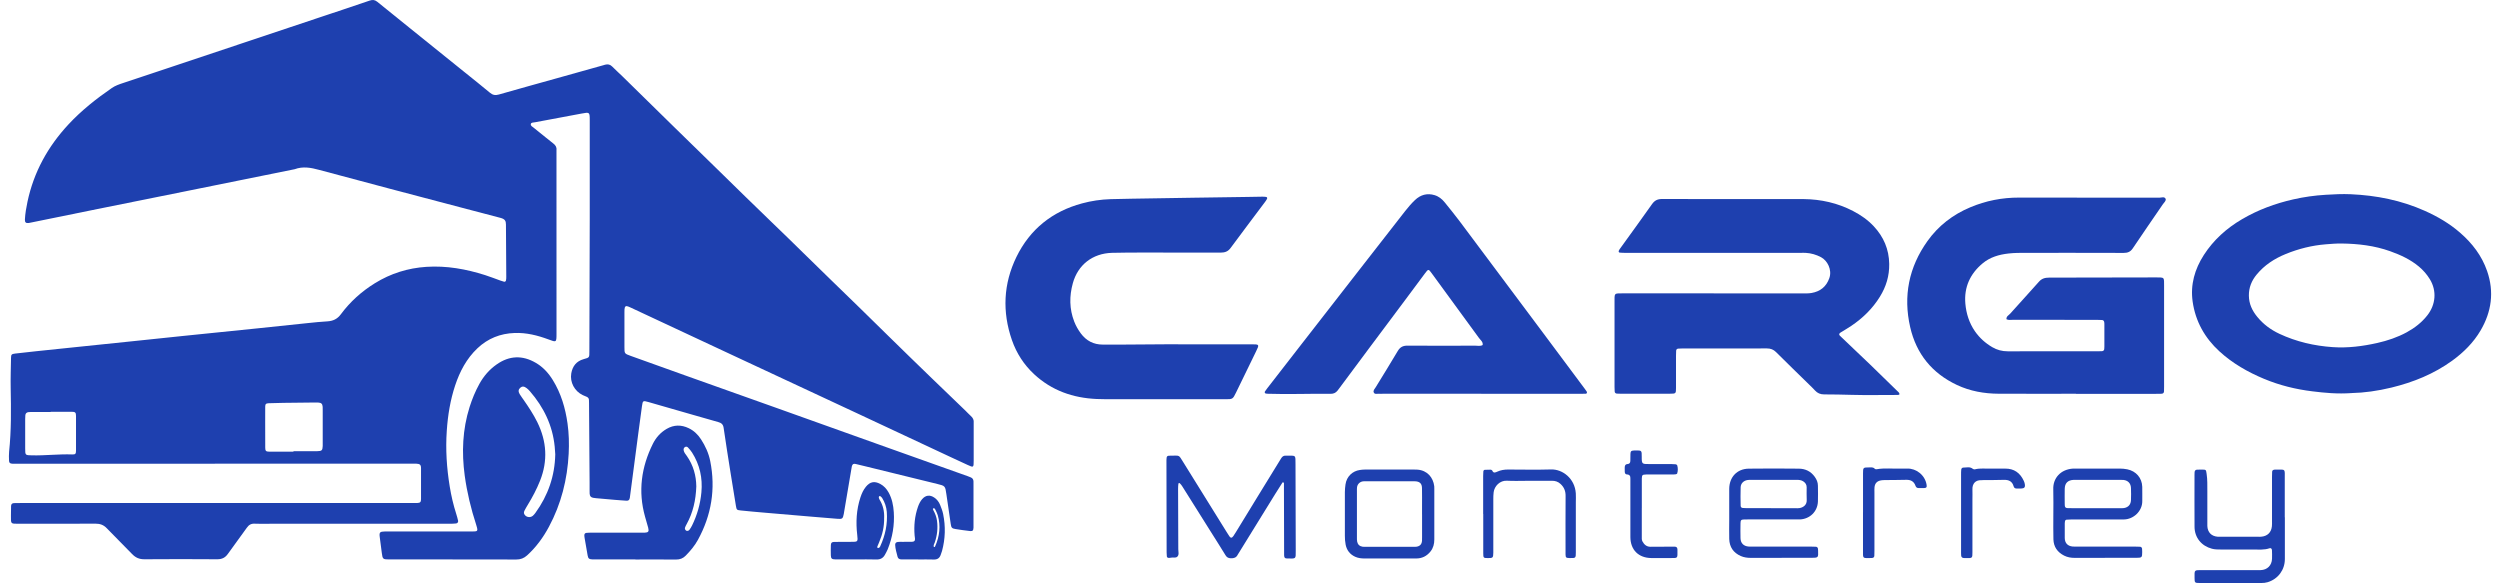 <svg xmlns="http://www.w3.org/2000/svg" xmlns:xlink="http://www.w3.org/1999/xlink" width="972" zoomAndPan="magnify" viewBox="0 0 729 171" height="228" preserveAspectRatio="xMidYMid meet" version="1.0"><defs><clipPath id="6bd53c7036"><path d="M 639 56 L 726.879 56 L 726.879 115 L 639 115 Z M 639 56 " clip-rule="nonzero"/></clipPath><clipPath id="c02c5d8675"><path d="M 639 136 L 667 136 L 667 170.004 L 639 170.004 Z M 639 136 " clip-rule="nonzero"/></clipPath><clipPath id="6a5a5a4343"><path d="M 2.121 0 L 284 0 L 284 164 L 2.121 164 Z M 2.121 0 " clip-rule="nonzero"/></clipPath></defs><path fill="#1e40af" d="M 499.746 85.562 C 508.371 85.562 517 85.562 525.625 85.562 C 526.496 85.562 527.391 85.582 528.246 85.434 C 530.785 84.996 532.555 83.598 533.426 81.117 C 534.305 78.641 532.844 75.965 531.016 75 C 529.605 74.254 528.125 73.824 526.539 73.734 C 526.043 73.703 525.543 73.734 525.035 73.734 C 508.098 73.734 491.156 73.734 474.207 73.734 C 473.582 73.734 472.957 73.727 472.34 73.668 C 472.07 73.645 471.922 73.398 472.039 73.117 C 472.137 72.895 472.27 72.676 472.422 72.477 C 475.523 68.168 478.656 63.887 481.719 59.539 C 482.484 58.445 483.348 58.02 484.68 58.027 C 496.746 58.066 508.812 58.051 520.875 58.051 C 522.566 58.051 524.254 58.035 525.938 58.051 C 531.016 58.109 535.844 59.188 540.371 61.543 C 542.602 62.703 544.648 64.125 546.379 65.969 C 549.266 69.059 550.828 72.676 550.895 76.957 C 550.953 80.449 549.996 83.59 548.172 86.535 C 546.027 90.004 543.184 92.758 539.836 95.023 C 538.801 95.723 537.715 96.34 536.656 97 C 536.246 97.262 536.203 97.605 536.531 97.918 C 539.469 100.715 542.426 103.508 545.352 106.32 C 548.051 108.918 550.715 111.555 553.402 114.164 C 553.492 114.254 553.605 114.328 553.672 114.426 C 553.77 114.574 553.895 114.738 553.887 114.895 C 553.887 115.117 553.648 115.141 553.465 115.156 C 553.152 115.172 552.836 115.172 552.523 115.172 C 548.336 115.172 544.145 115.254 539.961 115.141 C 537.273 115.066 534.594 115.008 531.906 115.008 C 530.844 115.008 529.973 114.664 529.25 113.859 C 528.668 113.207 528.023 112.609 527.398 112 C 524.227 108.895 521.039 105.809 517.898 102.672 C 517.133 101.906 516.305 101.602 515.234 101.602 C 506.98 101.633 498.73 101.617 490.477 101.617 C 490.105 101.617 489.727 101.633 489.355 101.66 C 488.996 101.691 488.789 101.922 488.766 102.266 C 488.727 102.762 488.723 103.262 488.723 103.762 C 488.723 106.887 488.727 110.012 488.723 113.133 C 488.723 114.754 488.668 114.805 487.023 114.805 C 482.148 114.812 477.273 114.805 472.398 114.805 C 472.086 114.805 471.773 114.805 471.461 114.777 C 471.117 114.738 470.879 114.547 470.844 114.188 C 470.805 113.758 470.797 113.316 470.797 112.879 C 470.797 104.445 470.797 96.004 470.797 87.57 C 470.797 87.258 470.789 86.945 470.805 86.633 C 470.848 85.828 471.043 85.613 471.793 85.562 C 472.293 85.531 472.793 85.539 473.289 85.539 C 482.105 85.539 490.926 85.539 499.738 85.539 Z M 499.746 85.562 " fill-opacity="1" fill-rule="nonzero"/><path fill="#1e40af" d="M 605.336 114.82 C 597.832 114.82 590.336 114.844 582.836 114.812 C 578.598 114.797 574.477 114.062 570.637 112.254 C 563.398 108.844 558.801 103.203 557.012 95.402 C 554.938 86.312 556.617 77.91 562.039 70.309 C 565.23 65.828 569.457 62.574 574.527 60.449 C 579.074 58.535 583.809 57.605 588.758 57.617 C 602.387 57.656 616.008 57.617 629.637 57.648 C 630.27 57.648 631.172 57.246 631.492 57.977 C 631.723 58.496 631.031 59.062 630.688 59.57 C 627.762 63.848 624.809 68.105 621.918 72.418 C 621.242 73.43 620.438 73.75 619.262 73.75 C 609.766 73.711 600.258 73.734 590.762 73.727 C 589.07 73.727 587.391 73.727 585.707 73.918 C 582.93 74.227 580.305 74.977 578.117 76.809 C 574.461 79.859 572.688 83.781 573.098 88.539 C 573.352 91.418 574.207 94.164 575.891 96.602 C 577.23 98.535 578.941 100.062 580.965 101.246 C 582.344 102.047 583.809 102.441 585.434 102.441 C 594.246 102.414 603.059 102.43 611.871 102.43 C 612.242 102.43 612.621 102.43 612.996 102.398 C 613.336 102.359 613.555 102.145 613.598 101.789 C 613.629 101.543 613.637 101.289 613.637 101.043 C 613.637 98.922 613.637 96.793 613.637 94.672 C 613.637 94.426 613.637 94.172 613.59 93.926 C 613.539 93.594 613.324 93.348 612.98 93.316 C 612.422 93.273 611.855 93.266 611.297 93.266 C 603.168 93.266 595.051 93.266 586.922 93.258 C 586.312 93.258 585.68 93.398 585.09 93.094 C 584.984 92.254 585.738 91.949 586.16 91.473 C 588.945 88.352 591.789 85.277 594.559 82.145 C 595.391 81.199 596.344 80.953 597.551 80.953 C 607.926 80.953 618.301 80.918 628.68 80.895 C 629.117 80.895 629.555 80.879 629.988 80.91 C 630.793 80.961 630.984 81.148 631.031 81.914 C 631.051 82.352 631.047 82.785 631.047 83.223 C 631.047 93.035 631.047 102.844 631.047 112.648 C 631.047 113.145 631.047 113.645 631.023 114.145 C 631 114.59 630.719 114.805 630.285 114.82 C 629.719 114.836 629.16 114.844 628.598 114.844 C 620.848 114.844 613.09 114.844 605.344 114.844 Z M 605.336 114.82 " fill-opacity="1" fill-rule="nonzero"/><g clip-path="url(#6bd53c7036)"><path fill="#1e40af" d="M 685.797 114.621 C 681.496 114.918 677.887 114.555 674.297 114.113 C 669.445 113.52 664.727 112.363 660.199 110.473 C 655.438 108.488 651 105.949 647.184 102.457 C 642.895 98.527 640.172 93.668 639.367 87.891 C 638.684 82.992 639.984 78.477 642.648 74.344 C 645.484 69.953 649.266 66.566 653.746 63.938 C 658.414 61.191 663.438 59.34 668.707 58.141 C 671.812 57.434 674.961 56.992 678.152 56.801 C 680.586 56.652 683.016 56.531 685.449 56.637 C 692.945 56.965 700.18 58.402 707.062 61.473 C 710.801 63.141 714.285 65.18 717.371 67.867 C 720.922 70.949 723.707 74.582 725.254 79.07 C 727.34 85.129 726.543 90.898 723.344 96.355 C 721.258 99.906 718.387 102.754 715.066 105.168 C 709.727 109.039 703.738 111.457 697.371 113.012 C 693.352 113.996 689.273 114.547 685.805 114.613 Z M 682.797 71.008 C 681.234 70.988 679.688 71.121 678.133 71.246 C 674.113 71.574 670.258 72.543 666.535 74.062 C 663.246 75.402 660.328 77.285 658.051 80.047 C 656.574 81.832 655.742 83.848 655.773 86.23 C 655.801 88.613 656.738 90.586 658.199 92.371 C 659.961 94.539 662.156 96.16 664.688 97.344 C 669.617 99.652 674.82 100.852 680.223 101.223 C 684.621 101.527 688.945 100.969 693.227 100.008 C 696.219 99.332 699.113 98.363 701.824 96.883 C 704.145 95.609 706.207 94.016 707.844 91.91 C 710.227 88.844 710.645 84.84 708.531 81.398 C 707.668 80 706.617 78.789 705.359 77.738 C 702.879 75.66 699.992 74.336 696.977 73.258 C 692.398 71.621 687.645 71.07 682.812 71.008 Z M 682.797 71.008 " fill-opacity="1" fill-rule="nonzero"/></g><path fill="#1e40af" d="M 343.547 100.402 C 350.676 100.402 357.801 100.402 364.93 100.402 C 367.254 100.402 367.27 100.418 366.254 102.496 C 364.32 106.484 362.395 110.473 360.434 114.457 C 359.477 116.414 359.453 116.414 357.309 116.414 C 346.555 116.414 335.797 116.414 325.043 116.414 C 323.293 116.414 321.535 116.422 319.793 116.348 C 312.879 116.043 306.695 113.891 301.551 109.121 C 298.559 106.344 296.406 102.992 295.074 99.16 C 292.219 90.922 292.582 82.746 296.391 74.926 C 300.332 66.848 306.828 61.652 315.523 59.309 C 318.238 58.57 321.023 58.164 323.844 58.074 C 325.848 58.012 327.84 57.984 329.844 57.945 C 336.34 57.844 342.84 57.738 349.336 57.633 C 349.398 57.633 349.465 57.633 349.523 57.633 C 354.273 57.566 359.02 57.5 363.77 57.426 C 365.207 57.402 366.645 57.367 368.078 57.352 C 368.453 57.352 368.832 57.367 369.195 57.426 C 369.516 57.477 369.574 57.762 369.457 58 C 369.293 58.332 369.07 58.637 368.848 58.938 C 365.512 63.387 362.156 67.824 358.855 72.297 C 358.105 73.324 357.195 73.668 355.977 73.66 C 348.66 73.629 341.344 73.637 334.027 73.645 C 330.773 73.645 327.52 73.637 324.273 73.727 C 318.508 73.883 314.301 77.305 312.844 82.57 C 311.793 86.344 311.816 90.094 313.25 93.793 C 313.734 95.027 314.383 96.16 315.164 97.219 C 316.758 99.367 318.887 100.492 321.59 100.484 C 323.465 100.484 325.34 100.484 327.215 100.484 C 331.465 100.461 335.715 100.426 339.965 100.395 C 341.156 100.387 342.34 100.395 343.531 100.395 Z M 343.547 100.402 " fill-opacity="1" fill-rule="nonzero"/><path fill="#1e40af" d="M 431.922 114.82 C 422.355 114.82 412.801 114.82 403.234 114.82 C 402.863 114.82 402.484 114.852 402.109 114.82 C 401.582 114.77 400.875 115.074 400.594 114.449 C 400.332 113.883 400.859 113.398 401.145 112.938 C 403.285 109.418 405.488 105.934 407.574 102.375 C 408.273 101.184 409.137 100.773 410.469 100.789 C 417.035 100.836 423.594 100.82 430.156 100.797 C 430.887 100.797 431.645 101.008 432.344 100.613 C 432.5 99.672 431.719 99.184 431.281 98.57 C 426.695 92.254 422.082 85.957 417.465 79.66 C 416.551 78.406 416.512 78.395 415.539 79.695 C 413.551 82.34 411.594 85.012 409.613 87.66 C 406.137 92.312 402.652 96.957 399.176 101.617 C 396.34 105.422 393.504 109.23 390.676 113.043 C 390.453 113.34 390.23 113.645 390 113.934 C 389.492 114.555 388.859 114.844 388.043 114.836 C 381.918 114.754 375.797 115.035 369.672 114.82 C 369.484 114.82 369.301 114.793 369.113 114.762 C 368.875 114.723 368.695 114.398 368.832 114.195 C 369.031 113.883 369.254 113.578 369.48 113.289 C 372.77 109.043 376.066 104.801 379.363 100.559 C 385 93.309 390.633 86.066 396.273 78.824 C 400.762 73.055 405.242 67.289 409.754 61.535 C 410.641 60.41 411.578 59.309 412.621 58.324 C 414.227 56.801 416.156 56.25 418.328 56.906 C 419.566 57.277 420.523 58.074 421.32 59.062 C 422.773 60.863 424.23 62.652 425.617 64.496 C 433.746 75.34 441.852 86.203 449.957 97.062 C 454.027 102.516 458.09 107.973 462.164 113.438 C 462.273 113.586 462.387 113.742 462.492 113.898 C 462.633 114.098 462.824 114.293 462.742 114.559 C 462.648 114.879 462.348 114.812 462.117 114.82 C 461.621 114.836 461.121 114.828 460.613 114.828 C 451.051 114.828 441.492 114.828 431.93 114.828 Z M 431.922 114.82 " fill-opacity="1" fill-rule="nonzero"/><path fill="#1e40af" d="M 374.02 140.629 C 373.289 141.773 372.555 142.91 371.84 144.066 C 368.324 149.746 364.82 155.434 361.312 161.117 C 361.18 161.336 361.023 161.527 360.918 161.75 C 360.508 162.605 359.809 162.824 358.918 162.793 C 358.223 162.77 357.754 162.555 357.383 161.945 C 355.918 159.547 354.406 157.18 352.91 154.801 C 350.188 150.461 347.469 146.129 344.738 141.797 C 344.543 141.484 344.305 141.191 344.043 140.934 C 343.895 140.785 343.645 140.863 343.621 141.059 C 343.555 141.551 343.531 142.047 343.531 142.547 C 343.547 148.422 343.582 154.285 343.59 160.16 C 343.59 160.887 343.887 161.758 343.316 162.316 C 342.816 162.809 341.984 162.445 341.32 162.637 C 341.141 162.688 340.949 162.695 340.762 162.68 C 340.496 162.668 340.285 162.52 340.25 162.234 C 340.203 161.863 340.188 161.492 340.188 161.117 C 340.168 152.312 340.152 143.508 340.137 134.703 C 340.137 134.516 340.137 134.328 340.137 134.137 C 340.176 132.977 340.258 132.863 341.453 132.871 C 344.066 132.895 343.621 132.492 345.027 134.754 C 349.219 141.492 353.395 148.227 357.578 154.961 C 357.875 155.438 358.164 155.922 358.484 156.383 C 358.863 156.934 359.223 156.922 359.637 156.332 C 359.891 155.977 360.121 155.602 360.352 155.23 C 362.438 151.82 364.516 148.406 366.605 145.004 C 368.922 141.223 371.258 137.457 373.566 133.676 C 373.895 133.141 374.281 132.828 374.914 132.871 C 374.973 132.871 375.039 132.871 375.098 132.871 C 377.941 132.914 377.762 132.484 377.77 135.43 C 377.801 143.613 377.816 151.793 377.836 159.98 C 377.836 160.164 377.836 160.352 377.836 160.547 C 377.836 163.082 378 162.891 375.309 162.852 C 374.652 162.844 374.48 162.629 374.449 161.898 C 374.43 161.461 374.445 161.027 374.445 160.59 C 374.43 154.473 374.414 148.344 374.398 142.227 C 374.398 141.734 374.398 141.246 374.398 140.754 C 374.266 140.715 374.129 140.68 374.004 140.641 Z M 374.02 140.629 " fill-opacity="1" fill-rule="nonzero"/><g clip-path="url(#c02c5d8675)"><path fill="#1e40af" d="M 666.266 150.855 C 666.266 154.918 666.281 158.977 666.266 163.039 C 666.254 166.203 664.266 168.844 661.266 169.762 C 660.66 169.945 660.043 170.012 659.418 170.004 C 653.418 170.004 647.422 170.004 641.414 170.004 C 640 170.004 639.941 169.93 639.934 168.508 C 639.918 166.164 639.762 166.238 642.145 166.246 C 647.391 166.246 652.645 166.246 657.895 166.246 C 658.332 166.246 658.77 166.262 659.203 166.246 C 661.137 166.18 662.457 164.879 662.523 162.934 C 662.551 162.125 662.539 161.312 662.508 160.5 C 662.492 160.008 662.203 159.727 661.816 159.867 C 660.23 160.418 658.602 160.234 656.984 160.238 C 653.859 160.262 650.734 160.254 647.605 160.238 C 646.734 160.238 645.863 160.238 645 160.008 C 641.941 159.199 639.953 156.773 639.926 153.621 C 639.887 148.562 639.918 143.5 639.918 138.438 C 639.918 138.188 639.918 137.941 639.941 137.688 C 639.977 137.262 640.199 136.98 640.633 136.957 C 641.129 136.926 641.629 136.922 642.129 136.926 C 643.312 136.949 643.273 136.973 643.453 138.199 C 643.707 139.875 643.652 141.566 643.66 143.246 C 643.66 146.246 643.66 149.246 643.66 152.246 C 643.66 152.617 643.652 152.996 643.66 153.371 C 643.734 155.223 644.844 156.371 646.699 156.512 C 647.012 156.535 647.324 156.52 647.637 156.52 C 651.203 156.52 654.758 156.52 658.324 156.52 C 658.695 156.52 659.078 156.535 659.449 156.496 C 661.207 156.316 662.293 155.246 662.484 153.488 C 662.539 152.996 662.516 152.492 662.516 151.992 C 662.516 147.684 662.516 143.375 662.516 139.055 C 662.516 138.559 662.516 138.059 662.555 137.559 C 662.574 137.203 662.812 137.016 663.156 136.957 C 663.215 136.949 663.281 136.941 663.34 136.941 C 666.609 136.941 666.23 136.539 666.238 139.613 C 666.254 143.367 666.238 147.109 666.238 150.863 Z M 666.266 150.855 " fill-opacity="1" fill-rule="nonzero"/></g><path fill="#1e40af" d="M 519.535 162.676 C 516.535 162.676 513.535 162.668 510.539 162.676 C 509.523 162.676 508.543 162.547 507.613 162.137 C 505.453 161.184 504.316 159.52 504.246 157.172 C 504.195 155.305 504.242 153.43 504.242 151.555 C 504.242 148.555 504.227 145.562 504.242 142.562 C 504.262 139.129 506.512 136.711 509.918 136.66 C 514.797 136.586 519.672 136.613 524.539 136.66 C 526.445 136.676 528.043 137.441 529.184 139.043 C 529.742 139.824 530.105 140.656 530.105 141.641 C 530.105 143.203 530.18 144.766 530.105 146.32 C 529.957 149.188 527.77 151.309 524.902 151.465 C 524.465 151.488 524.031 151.465 523.594 151.465 C 519.031 151.465 514.469 151.465 509.91 151.465 C 509.473 151.465 509.035 151.449 508.602 151.473 C 507.703 151.516 507.547 151.656 507.531 152.617 C 507.508 154.055 507.492 155.492 507.531 156.93 C 507.574 158.387 508.402 159.227 509.836 159.371 C 510.27 159.414 510.707 159.383 511.148 159.383 C 516.707 159.383 522.27 159.383 527.828 159.383 C 528.387 159.383 528.953 159.398 529.512 159.43 C 529.859 159.449 530.07 159.676 530.121 160.016 C 530.152 160.203 530.152 160.391 530.156 160.574 C 530.238 162.637 530.227 162.652 528.148 162.66 C 525.273 162.66 522.402 162.66 519.527 162.66 Z M 516.379 148.195 C 518.754 148.195 521.129 148.195 523.512 148.195 C 523.949 148.195 524.398 148.234 524.82 148.145 C 525.82 147.945 526.898 147.258 526.84 145.828 C 526.785 144.578 526.816 143.328 526.824 142.078 C 526.824 141.32 526.457 140.785 525.848 140.375 C 525.246 139.965 524.574 139.926 523.875 139.926 C 519.441 139.934 514.996 139.926 510.559 139.926 C 510.188 139.926 509.801 139.926 509.441 140 C 508.379 140.227 507.621 140.984 507.574 142.062 C 507.5 143.871 507.547 145.688 507.574 147.496 C 507.574 147.824 507.797 148.086 508.156 148.121 C 508.527 148.16 508.898 148.176 509.281 148.176 C 511.652 148.176 514.027 148.176 516.41 148.176 Z M 516.379 148.195 " fill-opacity="1" fill-rule="nonzero"/><path fill="#1e40af" d="M 613.797 162.676 C 610.859 162.676 607.926 162.66 604.984 162.676 C 603.898 162.676 602.863 162.504 601.906 162.02 C 599.953 161.035 598.836 159.465 598.777 157.27 C 598.711 155.023 598.754 152.773 598.75 150.52 C 598.75 147.891 598.816 145.273 598.734 142.645 C 598.629 139.48 600.832 136.84 604.578 136.637 C 604.828 136.621 605.074 136.637 605.328 136.637 C 609.578 136.637 613.828 136.637 618.078 136.637 C 618.832 136.637 619.566 136.703 620.312 136.852 C 622.879 137.375 624.605 139.355 624.68 141.961 C 624.719 143.336 624.672 144.707 624.688 146.082 C 624.734 149.031 622.129 151.449 619.312 151.473 C 618.504 151.473 617.691 151.473 616.871 151.473 C 612.621 151.473 608.371 151.473 604.121 151.473 C 603.625 151.473 603.125 151.496 602.625 151.539 C 602.352 151.562 602.188 151.754 602.141 152.023 C 602.113 152.207 602.082 152.395 602.082 152.582 C 602.082 154.016 602.055 155.453 602.082 156.891 C 602.113 158.355 602.91 159.215 604.344 159.363 C 604.844 159.414 605.344 159.383 605.84 159.383 C 611.344 159.383 616.844 159.383 622.344 159.383 C 622.902 159.383 623.469 159.391 624.027 159.43 C 624.375 159.449 624.59 159.676 624.629 160.016 C 624.664 160.328 624.664 160.641 624.664 160.953 C 624.664 162.547 624.59 162.652 622.977 162.66 C 619.91 162.676 616.852 162.66 613.785 162.66 Z M 610.965 148.195 C 613.328 148.195 615.695 148.195 618.07 148.195 C 618.512 148.195 618.949 148.219 619.375 148.145 C 620.625 147.93 621.34 147.117 621.391 145.836 C 621.438 144.652 621.438 143.469 621.391 142.285 C 621.34 140.945 620.512 140.09 619.195 139.949 C 618.824 139.914 618.449 139.926 618.07 139.926 C 613.895 139.926 609.719 139.926 605.543 139.926 C 605.23 139.926 604.918 139.914 604.605 139.934 C 602.953 140.039 602.113 140.879 602.074 142.539 C 602.039 143.969 602.066 145.406 602.074 146.836 C 602.074 147.02 602.074 147.207 602.09 147.395 C 602.141 147.953 602.328 148.129 602.93 148.168 C 603.363 148.195 603.801 148.184 604.242 148.184 C 606.48 148.184 608.73 148.184 610.969 148.184 Z M 610.965 148.195 " fill-opacity="1" fill-rule="nonzero"/><path fill="#1e40af" d="M 405.223 162.852 C 402.789 162.852 400.355 162.844 397.918 162.852 C 396.969 162.852 396.051 162.75 395.18 162.355 C 393.648 161.66 392.719 160.457 392.391 158.832 C 392.219 157.984 392.164 157.098 392.164 156.227 C 392.145 151.984 392.145 147.742 392.164 143.5 C 392.164 142.754 392.246 142.004 392.344 141.266 C 392.672 138.895 394.449 137.352 396.496 137.055 C 396.988 136.98 397.488 136.922 397.988 136.922 C 402.797 136.914 407.602 136.922 412.41 136.922 C 412.723 136.922 413.039 136.922 413.352 136.949 C 416.164 137.172 417.906 139.176 418.227 141.781 C 418.254 142.027 418.246 142.281 418.246 142.531 C 418.246 147.461 418.238 152.395 418.246 157.324 C 418.246 158.617 417.941 159.801 417.133 160.812 C 416.051 162.16 414.66 162.867 412.902 162.852 C 410.344 162.832 407.781 162.852 405.223 162.852 Z M 414.668 149.984 C 414.668 149.23 414.668 148.488 414.668 147.734 C 414.668 145.926 414.691 144.109 414.652 142.301 C 414.621 141.051 414.062 140.484 412.844 140.352 C 412.531 140.32 412.219 140.336 411.906 140.336 C 407.402 140.336 402.898 140.336 398.402 140.336 C 398.09 140.336 397.777 140.32 397.465 140.359 C 396.559 140.469 395.844 141.148 395.715 142.047 C 395.664 142.422 395.68 142.793 395.68 143.172 C 395.68 147.668 395.68 152.172 395.68 156.668 C 395.68 157.105 395.664 157.555 395.754 157.969 C 395.926 158.781 396.461 159.281 397.285 159.414 C 397.594 159.465 397.914 159.449 398.227 159.449 C 402.855 159.449 407.477 159.449 412.105 159.449 C 412.418 159.449 412.738 159.465 413.043 159.422 C 414.062 159.266 414.578 158.707 414.66 157.68 C 414.691 157.309 414.676 156.93 414.676 156.555 C 414.676 154.367 414.676 152.18 414.676 150 Z M 414.668 149.984 " fill-opacity="1" fill-rule="nonzero"/><path fill="#1e40af" d="M 432.488 149.871 C 432.488 146.188 432.488 142.504 432.488 138.816 C 432.488 138.379 432.5 137.949 432.539 137.508 C 432.562 137.246 432.703 137.008 432.992 136.996 C 433.551 136.957 434.117 136.941 434.676 136.957 C 434.84 136.957 435.078 137.082 435.137 137.211 C 435.5 138.059 436.016 137.797 436.641 137.523 C 437.613 137.082 438.656 136.914 439.742 136.914 C 443.934 136.926 448.125 137.016 452.309 136.891 C 455.613 136.793 459.215 139.496 459.504 143.844 C 459.566 144.715 459.512 145.59 459.512 146.461 C 459.512 151.34 459.512 156.207 459.512 161.082 C 459.512 162.719 459.469 162.75 457.84 162.727 C 457.777 162.727 457.711 162.727 457.652 162.727 C 456.664 162.695 456.543 162.594 456.512 161.676 C 456.5 161.238 456.512 160.805 456.512 160.367 C 456.512 155.117 456.484 149.871 456.527 144.625 C 456.543 143.211 456.098 142.086 455.07 141.133 C 454.332 140.449 453.508 140.18 452.516 140.195 C 450.203 140.227 447.895 140.203 445.578 140.203 C 443.516 140.203 441.449 140.293 439.395 140.18 C 437.391 140.07 435.77 141.742 435.547 143.543 C 435.465 144.223 435.449 144.914 435.449 145.598 C 435.441 150.406 435.449 155.215 435.449 160.031 C 435.449 160.402 435.449 160.785 435.449 161.156 C 435.418 162.668 435.336 162.742 433.84 162.734 C 432.574 162.727 432.523 162.68 432.516 161.305 C 432.508 157.492 432.516 153.684 432.516 149.871 Z M 432.488 149.871 " fill-opacity="1" fill-rule="nonzero"/><path fill="#1e40af" d="M 478.746 148.16 C 478.746 150.906 478.746 153.652 478.746 156.398 C 478.746 156.898 478.688 157.402 478.934 157.867 C 479.438 158.797 480.141 159.445 481.285 159.438 C 482.848 159.43 484.402 159.422 485.969 159.414 C 486.777 159.414 487.59 159.398 488.402 159.414 C 488.824 159.422 489.094 159.652 489.129 160.098 C 489.137 160.227 489.145 160.344 489.145 160.473 C 489.145 162.883 489.359 162.734 486.965 162.727 C 485.156 162.727 483.34 162.742 481.531 162.727 C 477.801 162.688 475.441 160.352 475.418 156.621 C 475.391 151.441 475.418 146.262 475.418 141.082 C 475.418 140.582 475.398 140.082 475.418 139.586 C 475.449 138.871 475.258 138.379 474.414 138.348 C 473.961 138.336 473.797 137.984 473.781 137.574 C 473.766 137.203 473.781 136.824 473.766 136.453 C 473.754 135.824 473.902 135.352 474.66 135.305 C 475.195 135.273 475.391 134.895 475.406 134.406 C 475.418 133.719 475.406 133.027 475.434 132.344 C 475.473 131.562 475.656 131.414 476.492 131.359 C 476.617 131.359 476.746 131.359 476.863 131.359 C 478.719 131.324 478.746 131.332 478.73 133.184 C 478.719 135.305 478.793 135.336 480.949 135.32 C 483.07 135.305 485.191 135.32 487.32 135.32 C 487.754 135.32 488.191 135.336 488.625 135.387 C 488.789 135.41 489.027 135.543 489.07 135.668 C 489.309 136.457 489.316 137.262 489.07 138.051 C 489.035 138.18 488.781 138.297 488.617 138.312 C 488.184 138.363 487.746 138.363 487.309 138.363 C 485.246 138.363 483.184 138.363 481.129 138.363 C 480.758 138.363 480.375 138.355 480.004 138.363 C 478.902 138.402 478.801 138.5 478.754 139.523 C 478.738 139.898 478.754 140.277 478.754 140.648 C 478.754 143.145 478.754 145.645 478.754 148.137 Z M 478.746 148.16 " fill-opacity="1" fill-rule="nonzero"/><path fill="#1e40af" d="M 571.848 149.477 C 571.848 145.793 571.848 142.117 571.848 138.43 C 571.848 137.934 571.848 137.434 571.898 136.934 C 571.93 136.594 572.191 136.34 572.52 136.348 C 573.426 136.363 574.387 136.012 575.219 136.676 C 575.43 136.84 575.66 136.906 575.918 136.848 C 577.461 136.473 579.023 136.695 580.578 136.652 C 581.949 136.613 583.324 136.652 584.695 136.645 C 587.309 136.613 589.059 137.895 590.129 140.203 C 590.254 140.477 590.367 140.785 590.418 141.082 C 590.613 142.109 590.328 142.43 589.266 142.465 C 588.895 142.48 588.516 142.465 588.141 142.465 C 587.664 142.465 587.316 142.324 587.168 141.797 C 586.773 140.359 585.754 139.883 584.332 139.926 C 582.336 139.996 580.332 139.973 578.34 139.996 C 578.152 139.996 577.965 140.031 577.781 140.023 C 576.039 139.941 575.102 141.059 575.16 142.695 C 575.199 143.695 575.16 144.691 575.16 145.688 C 575.16 150.801 575.16 155.922 575.16 161.035 C 575.16 162.762 575.145 162.762 573.359 162.742 C 573.105 162.742 572.859 162.734 572.613 162.719 C 572.184 162.688 571.914 162.445 571.879 162.027 C 571.832 161.527 571.848 161.027 571.848 160.531 C 571.848 156.848 571.848 153.168 571.848 149.484 Z M 571.848 149.477 " fill-opacity="1" fill-rule="nonzero"/><path fill="#1e40af" d="M 543.258 149.41 C 543.258 145.605 543.25 141.797 543.258 137.992 C 543.258 136.355 543.316 136.297 544.941 136.301 C 545.543 136.301 546.199 136.145 546.691 136.703 C 546.785 136.816 547.039 136.859 547.203 136.832 C 549.621 136.406 552.055 136.742 554.484 136.637 C 555.043 136.613 555.605 136.652 556.164 136.637 C 558.727 136.562 561.359 138.5 561.801 141.395 C 561.902 142.07 561.746 142.285 561.027 142.324 C 560.527 142.348 560.027 142.324 559.531 142.324 C 559.047 142.324 558.734 142.16 558.555 141.652 C 558.109 140.367 557.156 139.867 555.801 139.914 C 553.746 139.98 551.684 139.957 549.621 139.988 C 549.25 139.988 548.871 140.016 548.508 140.074 C 547.367 140.27 546.734 140.91 546.609 142.062 C 546.555 142.555 546.586 143.062 546.586 143.559 C 546.586 149.238 546.586 154.91 546.586 160.59 C 546.586 161.09 546.586 161.586 546.555 162.086 C 546.535 162.43 546.324 162.645 545.969 162.695 C 545.906 162.703 545.84 162.711 545.781 162.719 C 543.004 162.742 543.258 163.008 543.25 160.449 C 543.25 156.766 543.25 153.086 543.25 149.402 Z M 543.258 149.41 " fill-opacity="1" fill-rule="nonzero"/><g clip-path="url(#6a5a5a4343)"><path fill="#1e40af" d="M 62.672 135.23 C 43.535 135.23 24.406 135.23 5.27 135.23 C 4.703 135.23 4.145 135.246 3.578 135.215 C 2.91 135.18 2.656 134.957 2.633 134.316 C 2.605 133.445 2.566 132.559 2.656 131.695 C 3.305 125.531 3.238 119.355 3.117 113.168 C 3.059 110.234 3.164 107.297 3.215 104.363 C 3.23 103.375 3.379 103.223 4.434 103.098 C 6.48 102.852 8.527 102.629 10.582 102.414 C 15.242 101.922 19.902 101.445 24.57 100.961 C 29.48 100.457 34.395 99.949 39.301 99.434 C 44.027 98.945 48.746 98.438 53.473 97.953 C 60.625 97.219 67.77 96.504 74.922 95.766 C 79.895 95.254 84.867 94.711 89.84 94.203 C 91.699 94.008 93.57 93.816 95.438 93.711 C 97.098 93.613 98.355 93.043 99.398 91.637 C 102.098 87.988 105.449 84.98 109.312 82.59 C 113.91 79.742 118.93 78.164 124.34 77.812 C 130.227 77.434 135.914 78.453 141.488 80.23 C 142.977 80.707 144.43 81.281 145.902 81.809 C 146.254 81.938 146.609 82.055 146.969 82.145 C 147.258 82.219 147.48 82.031 147.539 81.789 C 147.621 81.43 147.637 81.043 147.629 80.672 C 147.602 75.609 147.539 70.547 147.535 65.488 C 147.535 64.414 147.25 63.879 145.957 63.535 C 142.152 62.539 138.34 61.543 134.539 60.535 C 120.707 56.883 106.863 53.266 93.055 49.535 C 90.645 48.879 88.328 48.449 85.918 49.344 C 75.75 51.402 65.59 53.465 55.422 55.512 C 46.422 57.328 37.418 59.137 28.418 60.953 C 22.047 62.242 15.684 63.543 9.316 64.84 C 9.012 64.898 8.707 64.98 8.402 65.023 C 7.582 65.145 7.219 64.855 7.262 64.004 C 7.352 62.258 7.656 60.527 8.016 58.824 C 9.848 50.16 13.977 42.711 19.984 36.258 C 23.75 32.207 28.059 28.805 32.602 25.672 C 33.59 24.988 34.715 24.602 35.84 24.227 C 39.984 22.844 44.137 21.465 48.285 20.082 C 62.918 15.191 77.551 10.301 92.184 5.41 C 97.402 3.668 102.629 1.949 107.824 0.164 C 108.707 -0.141 109.34 -0.031 110.043 0.543 C 113.137 3.074 116.266 5.574 119.375 8.082 C 124.727 12.395 130.086 16.711 135.438 21.02 C 137.918 23.023 140.426 24.996 142.867 27.043 C 143.676 27.719 144.43 27.859 145.441 27.57 C 151.152 25.934 156.867 24.355 162.582 22.762 C 167.035 21.52 171.484 20.27 175.938 19.02 C 176.117 18.965 176.293 18.906 176.473 18.863 C 177.262 18.652 177.926 18.801 178.52 19.406 C 179.48 20.387 180.516 21.297 181.496 22.254 C 186.543 27.199 191.574 32.156 196.621 37.09 C 200.82 41.199 205.027 45.301 209.23 49.402 C 214.73 54.77 220.203 60.172 225.746 65.488 C 231.344 70.844 236.816 76.332 242.398 81.715 C 247.93 87.051 253.414 92.43 258.895 97.82 C 263.121 101.98 267.387 106.113 271.652 110.242 C 274.926 113.414 278.223 116.57 281.508 119.734 C 282.051 120.254 282.547 120.82 283.105 121.312 C 283.715 121.848 284.023 122.48 283.926 123.293 C 283.91 123.418 283.926 123.543 283.926 123.664 C 283.926 127.23 283.926 130.785 283.926 134.352 C 283.926 136.363 283.887 136.375 282.137 135.566 C 280.492 134.805 278.848 134.055 277.203 133.281 C 268.316 129.129 259.438 124.957 250.551 120.805 C 238.266 115.066 225.973 109.344 213.691 103.609 C 203.781 98.988 193.875 94.352 183.977 89.723 C 183.754 89.617 183.523 89.512 183.293 89.418 C 182.496 89.082 182.176 89.289 182.102 90.191 C 182.078 90.504 182.086 90.816 182.086 91.129 C 182.086 94.5 182.086 97.879 182.086 101.25 C 182.086 103.098 182.086 103.121 183.902 103.773 C 189.363 105.746 194.836 107.703 200.312 109.656 C 209.082 112.781 217.859 115.895 226.617 119.02 C 237.27 122.824 247.914 126.641 258.559 130.438 C 266.441 133.25 274.332 136.059 282.215 138.863 C 282.512 138.969 282.801 139.086 283.082 139.207 C 283.598 139.422 283.852 139.816 283.867 140.367 C 283.871 140.68 283.871 140.992 283.871 141.305 C 283.871 145.242 283.871 149.18 283.871 153.117 C 283.871 153.371 283.879 153.617 283.871 153.867 C 283.828 154.695 283.621 154.934 282.867 154.852 C 281.438 154.688 280.016 154.5 278.594 154.262 C 277.562 154.094 277.398 153.883 277.234 152.789 C 276.793 149.887 276.363 146.984 275.961 144.082 C 275.633 141.723 275.598 141.676 273.332 141.125 C 266.41 139.438 259.496 137.73 252.582 136.035 C 251.547 135.781 250.52 135.52 249.484 135.289 C 248.859 135.148 248.555 135.352 248.398 135.977 C 248.34 136.215 248.316 136.465 248.27 136.711 C 247.551 140.961 246.828 145.211 246.113 149.461 C 246.09 149.59 246.074 149.707 246.055 149.836 C 245.77 151.262 245.637 151.391 244.215 151.285 C 241.66 151.094 239.109 150.867 236.555 150.652 C 232.008 150.266 227.469 149.887 222.918 149.492 C 220.621 149.289 218.312 149.098 216.012 148.852 C 214.836 148.727 214.797 148.68 214.59 147.488 C 214.055 144.348 213.547 141.199 213.059 138.051 C 212.355 133.609 211.648 129.172 211.004 124.719 C 210.859 123.746 210.34 123.328 209.477 123.082 C 206.828 122.34 204.191 121.578 201.551 120.82 C 197.402 119.629 193.266 118.43 189.121 117.246 C 187.473 116.777 187.438 116.801 187.199 118.422 C 186.828 121.02 186.492 123.625 186.148 126.223 C 185.34 132.355 184.535 138.484 183.73 144.617 C 183.707 144.801 183.691 144.988 183.656 145.176 C 183.523 145.828 183.285 146.039 182.637 146.008 C 181.578 145.949 180.516 145.859 179.457 145.77 C 177.59 145.613 175.723 145.449 173.852 145.277 C 173.539 145.25 173.227 145.219 172.922 145.152 C 172.262 144.996 172.008 144.691 171.941 143.969 C 171.91 143.656 171.926 143.344 171.926 143.031 C 171.926 142.281 171.926 141.527 171.926 140.785 C 171.871 133.035 171.82 125.293 171.762 117.547 C 171.762 117.234 171.746 116.918 171.738 116.605 C 171.723 116.191 171.484 115.898 171.137 115.73 C 170.75 115.535 170.324 115.41 169.93 115.215 C 167.547 114.078 166.133 111.457 166.582 108.875 C 166.938 106.797 168.078 105.316 170.168 104.734 C 171.949 104.238 171.852 104.289 171.859 102.43 C 171.895 89.559 171.949 76.68 171.969 63.812 C 171.984 54.246 171.969 44.691 171.969 35.125 C 171.969 32.668 171.949 32.668 169.574 33.117 C 165.094 33.965 160.609 34.789 156.129 35.633 C 156.07 35.645 156.004 35.645 155.945 35.66 C 155.52 35.742 154.918 35.691 154.797 36.129 C 154.648 36.688 155.254 36.949 155.633 37.254 C 156.844 38.242 158.066 39.219 159.277 40.195 C 159.965 40.746 160.633 41.297 161.332 41.832 C 161.973 42.324 162.367 42.902 162.27 43.746 C 162.242 44.051 162.27 44.371 162.27 44.684 C 162.27 62.242 162.27 79.809 162.277 97.367 C 162.277 99.918 162.211 99.824 159.934 98.973 C 156.75 97.789 153.488 96.973 150.055 97.098 C 145.895 97.246 142.262 98.684 139.219 101.562 C 136.047 104.57 134.082 108.301 132.727 112.379 C 131.301 116.668 130.586 121.094 130.281 125.598 C 129.906 131.055 130.258 136.457 131.137 141.84 C 131.574 144.559 132.199 147.23 133.035 149.848 C 133.242 150.504 133.43 151.168 133.578 151.836 C 133.668 152.23 133.414 152.598 132.996 152.641 C 132.379 152.707 131.754 152.723 131.129 152.73 C 113.621 152.73 96.113 152.73 78.609 152.73 C 77.172 152.73 75.727 152.789 74.297 152.707 C 73.234 152.648 72.57 153.035 71.969 153.898 C 70.176 156.457 68.262 158.93 66.469 161.492 C 65.672 162.629 64.727 163.09 63.328 163.082 C 56.262 163.031 49.191 163.023 42.129 163.082 C 40.617 163.098 39.516 162.605 38.496 161.535 C 36.078 159.004 33.555 156.57 31.141 154.039 C 30.195 153.051 29.168 152.691 27.82 152.699 C 20.379 152.746 12.941 152.723 5.5 152.723 C 3.074 152.723 3.176 152.848 3.191 150.34 C 3.191 149.402 3.191 148.465 3.23 147.527 C 3.25 147.008 3.535 146.73 4.062 146.707 C 4.746 146.672 5.441 146.68 6.125 146.68 C 44.078 146.68 82.031 146.68 119.984 146.68 C 120.551 146.68 121.109 146.691 121.676 146.672 C 122.531 146.633 122.77 146.426 122.77 145.516 C 122.793 142.516 122.793 139.52 122.77 136.52 C 122.762 135.512 122.441 135.254 121.371 135.207 C 120.871 135.188 120.371 135.207 119.867 135.207 C 100.797 135.207 81.727 135.207 62.648 135.207 Z M 85.574 131.719 C 85.574 131.664 85.574 131.613 85.574 131.562 C 87.891 131.562 90.199 131.574 92.512 131.562 C 93.836 131.547 94.047 131.332 94.105 130.059 C 94.113 129.805 94.105 129.559 94.105 129.305 C 94.105 126.121 94.105 122.934 94.105 119.75 C 94.105 119.375 94.121 118.996 94.09 118.625 C 94.016 117.738 93.688 117.434 92.781 117.383 C 92.34 117.359 91.902 117.367 91.469 117.375 C 88.539 117.402 85.598 117.426 82.664 117.473 C 81.227 117.492 79.793 117.523 78.355 117.582 C 77.551 117.621 77.344 117.82 77.336 118.602 C 77.312 120.098 77.328 121.602 77.328 123.098 C 77.328 125.598 77.312 128.094 77.344 130.594 C 77.352 131.48 77.566 131.695 78.465 131.703 C 80.84 131.727 83.215 131.703 85.59 131.703 Z M 14.781 120.082 C 14.781 120.082 14.781 120.121 14.781 120.145 C 13.031 120.145 11.289 120.145 9.543 120.145 C 9.102 120.145 8.664 120.129 8.23 120.188 C 7.754 120.254 7.441 120.559 7.391 121.051 C 7.352 121.422 7.344 121.797 7.344 122.168 C 7.344 125.031 7.344 127.898 7.344 130.773 C 7.344 132.758 7.359 132.738 9.305 132.781 C 13.227 132.871 17.141 132.371 21.07 132.516 C 21.98 132.543 22.164 132.336 22.164 131.398 C 22.18 128.031 22.188 124.668 22.164 121.297 C 22.164 120.293 21.941 120.082 20.953 120.074 C 18.898 120.055 16.836 120.074 14.781 120.074 Z M 14.781 120.082 " fill-opacity="1" fill-rule="nonzero"/></g><path fill="#1e40af" d="M 185.293 163.129 C 181.543 163.129 177.797 163.129 174.047 163.129 C 173.605 163.129 173.168 163.145 172.738 163.121 C 171.762 163.07 171.516 162.875 171.352 161.953 C 171.055 160.293 170.77 158.633 170.488 156.973 C 170.438 156.668 170.383 156.355 170.391 156.051 C 170.398 155.715 170.602 155.434 170.941 155.395 C 171.434 155.336 171.941 155.328 172.438 155.328 C 177.188 155.328 181.938 155.328 186.684 155.328 C 187.125 155.328 187.562 155.344 187.996 155.328 C 189.066 155.281 189.297 154.984 189.016 153.898 C 188.73 152.812 188.398 151.738 188.094 150.66 C 186.023 143.27 186.996 136.207 190.383 129.402 C 191.301 127.562 192.625 126.105 194.398 125.062 C 196.512 123.828 198.676 123.82 200.852 124.871 C 202.348 125.59 203.508 126.707 204.414 128.102 C 205.688 130.059 206.648 132.164 207.102 134.449 C 208.719 142.547 207.469 150.223 203.5 157.449 C 202.562 159.152 201.32 160.633 199.949 162.027 C 199.145 162.844 198.254 163.172 197.105 163.164 C 193.168 163.121 189.23 163.152 185.293 163.152 Z M 203.047 141.75 C 202.906 145.867 202.078 149.484 200.227 152.836 C 200.047 153.16 199.867 153.496 199.75 153.848 C 199.637 154.168 199.785 154.465 200.023 154.688 C 200.262 154.91 200.781 154.836 201.027 154.508 C 201.32 154.105 201.586 153.684 201.801 153.242 C 203.297 150.184 204.215 146.969 204.527 143.574 C 204.914 139.391 204.059 135.508 201.801 131.957 C 201.477 131.434 201.043 130.965 200.625 130.504 C 200.41 130.266 200.098 130.16 199.777 130.34 C 199.406 130.547 199.285 130.883 199.355 131.293 C 199.457 131.941 199.883 132.41 200.246 132.914 C 202.195 135.664 203 138.75 203.039 141.758 Z M 203.047 141.75 " fill-opacity="1" fill-rule="nonzero"/><path fill="#1e40af" d="M 249.551 163.121 C 247.551 163.121 245.555 163.137 243.551 163.121 C 242.555 163.105 242.301 162.859 242.273 161.93 C 242.242 160.934 242.25 159.934 242.281 158.938 C 242.301 158.297 242.555 158.035 243.219 158.023 C 244.84 157.992 246.461 157.992 248.086 158 C 250.148 158.008 250.215 158.035 249.969 155.984 C 249.535 152.297 249.723 148.629 250.898 145.055 C 251.27 143.918 251.746 142.844 252.516 141.914 C 253.707 140.469 254.984 140.219 256.66 141.102 C 257.738 141.676 258.527 142.539 259.117 143.605 C 260.113 145.398 260.5 147.355 260.629 149.352 C 260.871 153.078 260.254 156.691 258.863 160.16 C 258.656 160.68 258.363 161.164 258.105 161.66 C 257.566 162.711 256.75 163.188 255.527 163.145 C 253.535 163.074 251.531 163.129 249.531 163.129 Z M 257.812 150.965 C 257.867 153.547 257.316 155.902 256.34 158.164 C 256.168 158.566 255.977 158.961 255.832 159.371 C 255.766 159.539 255.832 159.785 256.027 159.816 C 256.168 159.84 256.363 159.703 256.496 159.602 C 256.586 159.531 256.629 159.391 256.684 159.281 C 258.148 156.102 258.855 152.773 258.59 149.277 C 258.477 147.824 258.008 146.469 257.242 145.227 C 257.113 145.027 256.922 144.855 256.727 144.699 C 256.652 144.641 256.465 144.645 256.391 144.699 C 256.309 144.758 256.234 144.922 256.25 145.02 C 256.297 145.258 256.363 145.512 256.488 145.711 C 257.523 147.355 257.879 149.164 257.82 150.973 Z M 257.812 150.965 " fill-opacity="1" fill-rule="nonzero"/><path fill="#1e40af" d="M 267.75 163.121 C 266.129 163.121 264.504 163.121 262.875 163.121 C 262.316 163.121 261.863 162.906 261.73 162.355 C 261.453 161.207 261.074 160.07 261.031 158.879 C 261.016 158.387 261.297 158.074 261.824 158.031 C 262.324 157.984 262.824 158 263.32 158 C 264.191 158 265.07 158.016 265.941 157.984 C 266.633 157.953 266.859 157.703 266.812 157.055 C 266.797 156.742 266.723 156.438 266.699 156.125 C 266.469 153.289 266.73 150.52 267.668 147.816 C 267.961 146.984 268.332 146.195 268.91 145.531 C 269.926 144.379 271.137 144.23 272.418 145.078 C 273.23 145.613 273.793 146.367 274.145 147.242 C 274.496 148.109 274.836 148.992 275.023 149.91 C 275.754 153.512 275.656 157.105 274.695 160.664 C 274.598 161.023 274.441 161.371 274.332 161.723 C 274.004 162.758 273.332 163.203 272.223 163.156 C 270.727 163.098 269.223 163.145 267.727 163.145 Z M 272.305 159.504 C 272.516 159.562 272.605 159.504 272.664 159.363 C 273.988 156.414 274.352 153.379 273.453 150.242 C 273.281 149.648 272.977 149.098 272.707 148.539 C 272.605 148.316 272.402 148.109 272.141 148.242 C 271.949 148.34 272.047 148.578 272.141 148.738 C 272.691 149.73 273.086 150.766 273.238 151.902 C 273.512 154.047 273.281 156.133 272.582 158.172 C 272.434 158.609 272.105 159.027 272.312 159.512 Z M 272.305 159.504 " fill-opacity="1" fill-rule="nonzero"/><path fill="#1e40af" d="M 131.969 163.129 C 125.785 163.129 119.598 163.129 113.414 163.129 C 111.664 163.129 111.559 163.016 111.336 161.254 C 111.145 159.703 110.934 158.156 110.734 156.609 C 110.555 155.23 110.762 155.008 112.223 154.977 C 112.594 154.969 112.973 154.977 113.348 154.977 C 121.223 154.977 129.09 154.977 136.965 154.977 C 137.461 154.977 137.961 154.992 138.461 154.961 C 139.129 154.926 139.301 154.664 139.129 153.973 C 139.055 153.668 138.965 153.371 138.871 153.07 C 137.336 148.375 136.184 143.59 135.512 138.691 C 134.598 131.926 134.863 125.234 136.934 118.684 C 137.672 116.355 138.594 114.105 139.777 111.969 C 141.027 109.691 142.695 107.758 144.824 106.27 C 148.516 103.672 152.34 103.523 156.25 105.809 C 158.348 107.035 159.934 108.77 161.199 110.824 C 163.602 114.715 164.863 118.996 165.492 123.492 C 165.902 126.418 165.977 129.344 165.828 132.277 C 165.441 139.793 163.641 146.961 160.066 153.617 C 158.406 156.711 156.355 159.531 153.734 161.922 C 152.797 162.777 151.797 163.164 150.527 163.156 C 144.34 163.121 138.156 163.145 131.969 163.145 Z M 161.914 132.469 C 161.863 131.727 161.824 130.973 161.75 130.234 C 161.141 124.059 158.559 118.75 154.531 114.098 C 154.246 113.77 153.926 113.457 153.586 113.191 C 152.84 112.609 152.266 112.59 151.723 113.059 C 151.16 113.547 151.07 114.137 151.523 114.902 C 151.871 115.492 152.297 116.035 152.684 116.602 C 154.145 118.699 155.559 120.828 156.695 123.137 C 159.43 128.703 159.785 134.367 157.484 140.164 C 156.516 142.605 155.297 144.922 153.926 147.164 C 153.57 147.75 153.219 148.34 152.914 148.957 C 152.656 149.469 152.766 149.91 153.168 150.312 C 153.75 150.891 154.73 150.949 155.379 150.398 C 155.66 150.16 155.898 149.863 156.121 149.566 C 159.82 144.469 161.789 138.781 161.914 132.461 Z M 161.914 132.469 " fill-opacity="1" fill-rule="nonzero"/></svg>